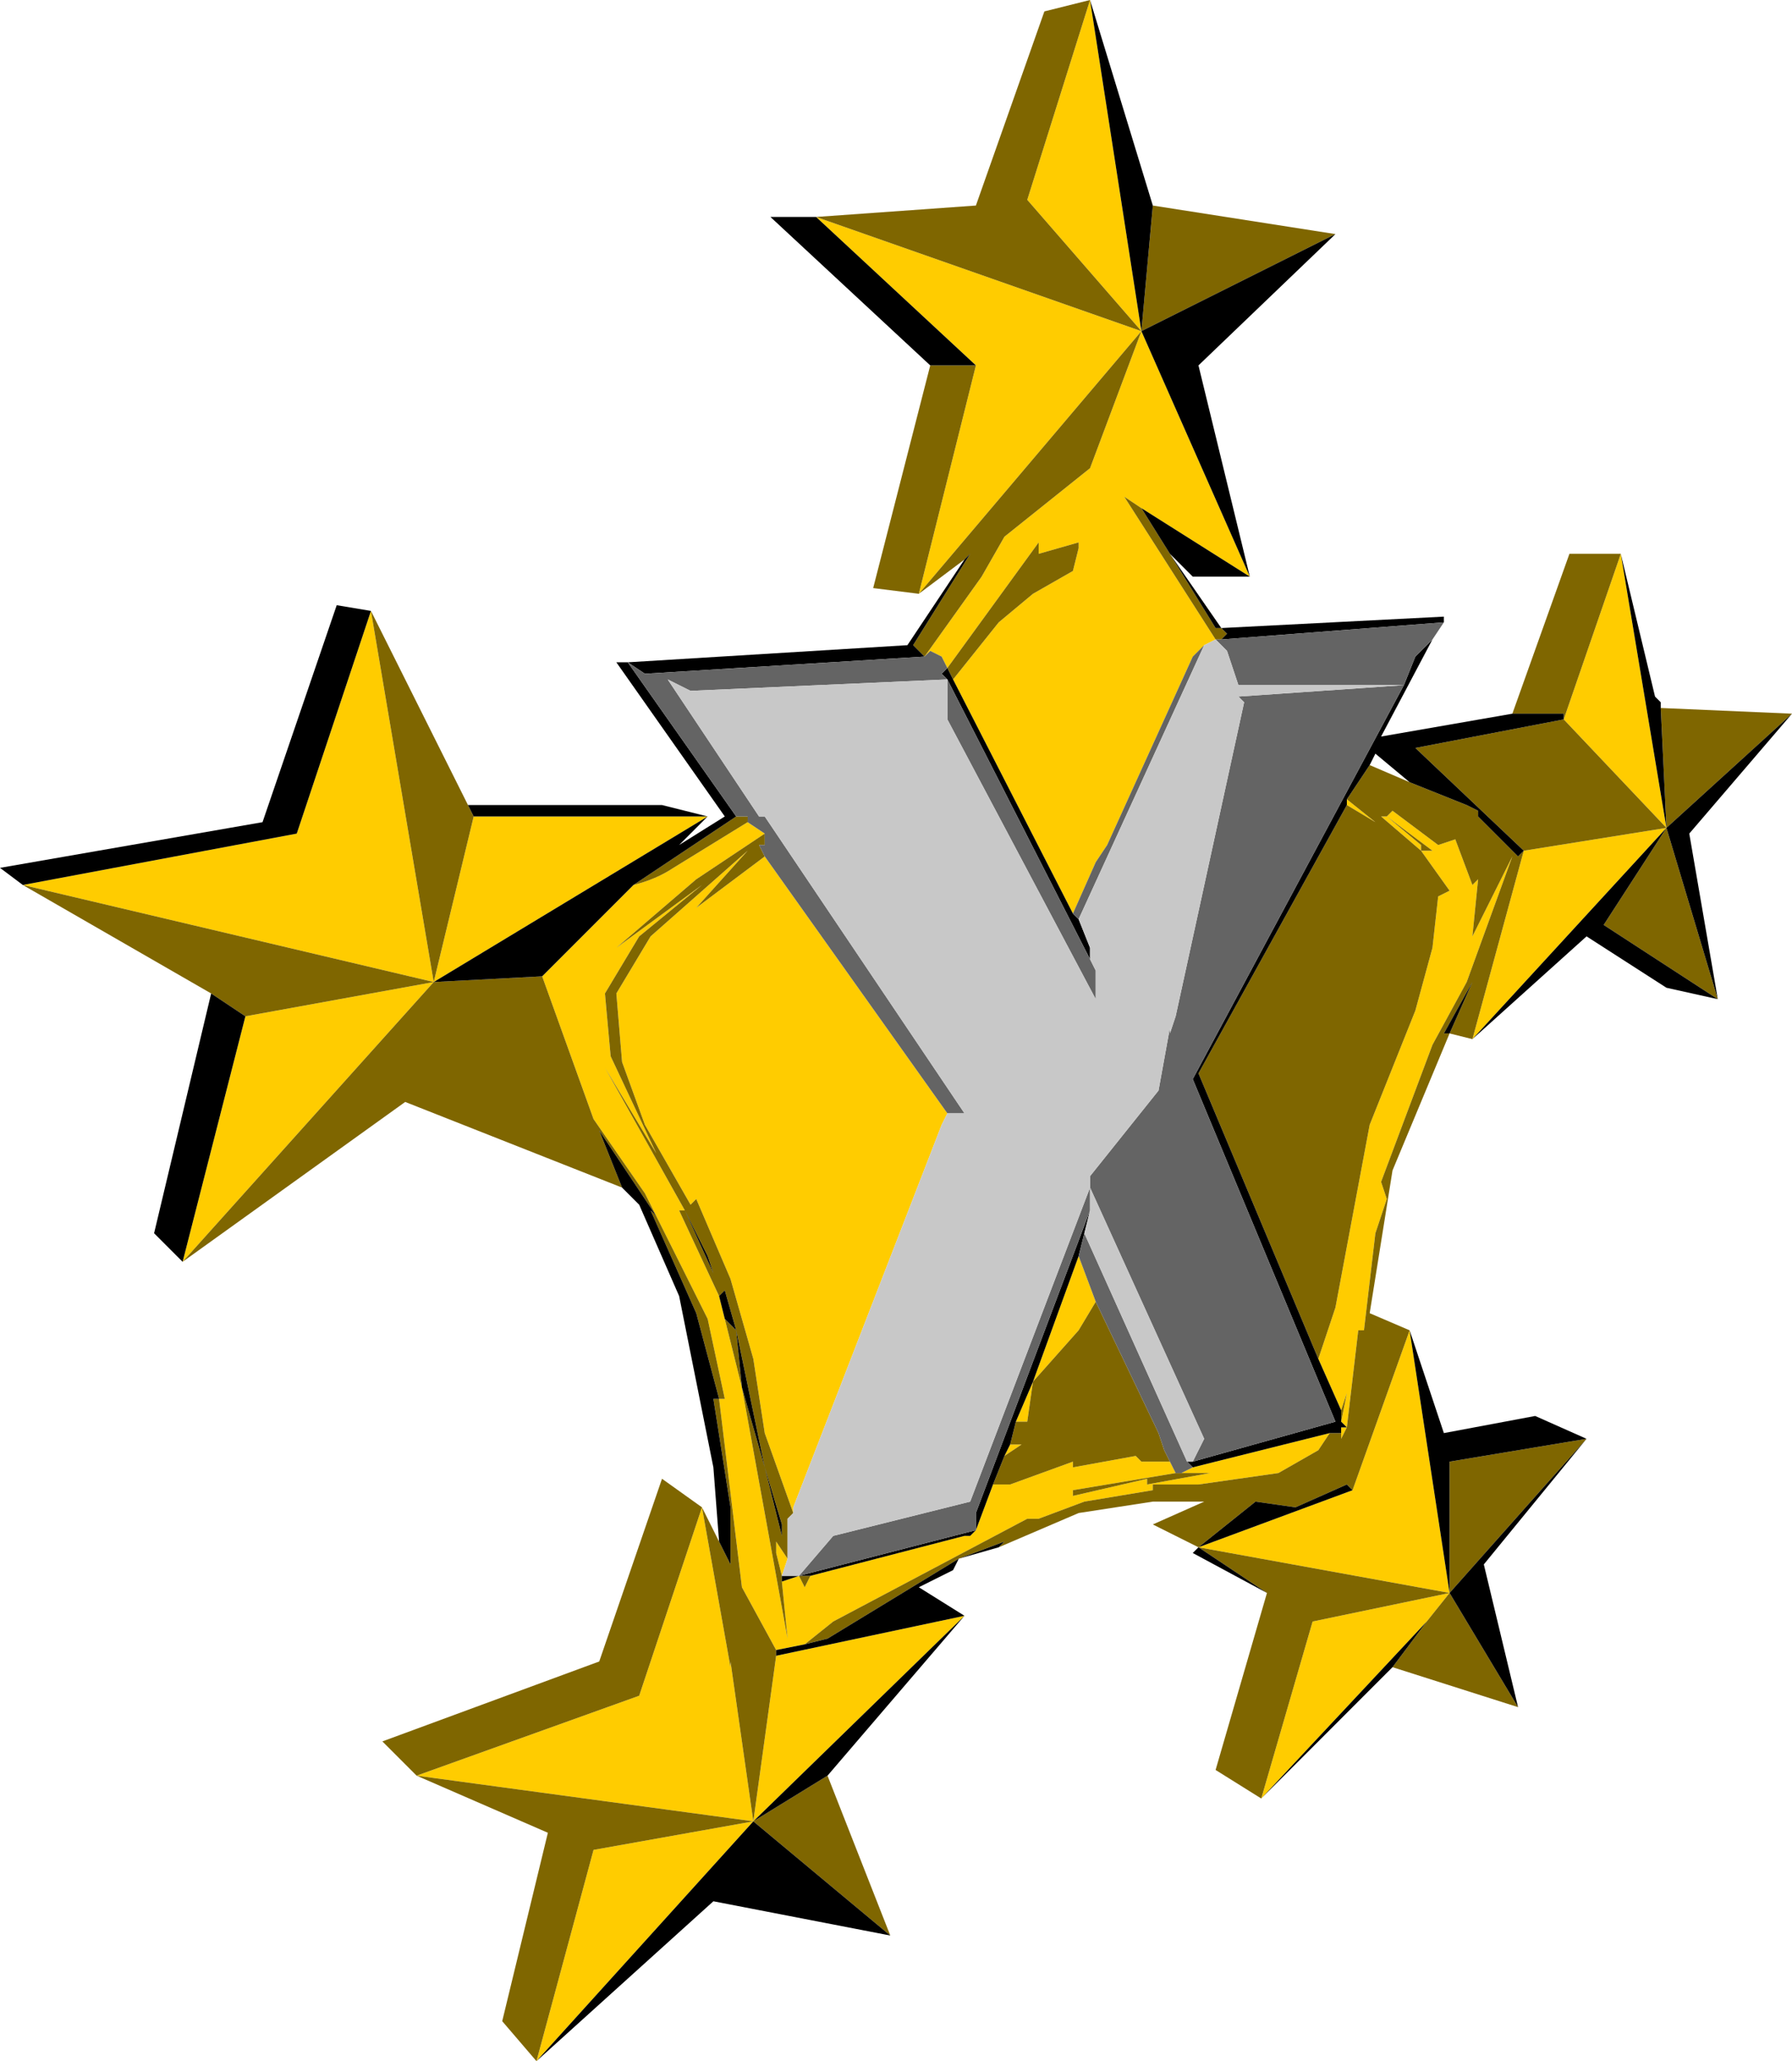 <?xml version="1.0" encoding="UTF-8" standalone="no"?>
<svg xmlns:ffdec="https://www.free-decompiler.com/flash" xmlns:xlink="http://www.w3.org/1999/xlink" ffdec:objectType="shape" height="18.05px" width="15.7px" xmlns="http://www.w3.org/2000/svg">
  <g transform="matrix(1.0, 0.0, 0.0, 1.0, -0.7, 1.85)">
    <path d="M10.25 -1.85 L10.7 1.05 9.7 -0.1 10.25 -1.85 M7.85 0.05 L10.7 1.05 8.75 3.35 9.25 1.35 7.85 0.05 M14.4 4.45 L14.9 3.0 15.3 5.4 14.4 4.45 M10.7 2.6 L10.55 2.5 11.35 3.75 11.25 3.8 11.15 3.9 10.4 5.55 10.3 5.7 10.1 6.15 9.05 4.1 9.45 3.6 9.75 3.35 10.1 3.15 10.15 2.95 10.15 2.9 9.8 3.0 9.8 2.9 9.0 4.0 8.95 3.9 8.85 3.85 8.8 3.9 9.3 3.2 9.5 2.85 10.25 2.25 10.7 1.05 11.65 3.2 10.7 2.6 M9.0 7.9 L8.95 8.0 7.65 11.35 7.65 11.4 7.4 10.7 7.3 10.05 7.1 9.35 6.8 8.65 6.75 8.7 6.35 8.0 6.15 7.45 6.1 6.85 6.4 6.35 7.25 5.6 6.8 6.1 7.4 5.65 9.0 7.9 M7.6 11.8 L7.55 11.95 7.5 11.75 7.5 11.65 7.6 11.8 M11.15 11.0 L12.35 10.7 12.25 10.85 11.9 11.05 11.2 11.15 10.8 11.15 10.8 11.2 10.2 11.3 9.8 11.45 9.7 11.45 8.0 12.35 7.75 12.55 7.5 12.6 7.2 12.05 7.0 10.4 7.05 10.4 6.9 9.7 6.45 8.8 6.35 8.6 5.9 7.95 5.45 6.7 6.25 5.9 Q6.45 5.85 6.6 5.75 L7.25 5.35 7.4 5.45 6.8 5.85 6.1 6.45 6.85 5.9 6.3 6.35 6.0 6.85 6.05 7.4 6.45 8.25 6.0 7.5 6.7 8.75 6.65 8.75 7.0 9.5 7.05 9.7 7.2 10.3 7.6 12.5 7.55 12.0 7.7 11.95 7.75 12.05 7.8 11.95 9.15 11.6 9.2 11.6 9.25 11.55 9.4 11.15 9.55 11.15 10.1 10.95 10.1 11.0 10.65 10.9 10.7 10.95 10.95 10.95 11.0 11.05 10.1 11.2 10.1 11.25 10.75 11.1 10.75 11.15 11.3 11.05 11.05 11.05 11.15 11.0 M12.45 10.7 L12.45 10.65 12.5 10.65 12.45 10.6 12.5 10.35 12.45 10.5 12.25 10.05 12.4 9.6 12.7 8.0 13.1 7.0 13.25 6.45 13.3 6.0 13.4 5.95 13.15 5.6 13.25 5.6 12.85 5.3 12.9 5.25 13.3 5.55 13.45 5.5 13.6 5.9 13.65 5.85 13.6 6.35 13.95 5.65 13.55 6.75 13.25 7.3 12.8 8.5 12.85 8.65 12.75 8.95 12.65 9.8 12.6 9.8 12.5 10.65 12.45 10.75 12.45 10.7 M12.5 5.2 L12.5 5.15 12.75 5.35 12.5 5.2 M12.85 5.3 L13.15 5.55 13.15 5.6 12.8 5.3 12.85 5.3 M13.6 7.25 L14.05 5.6 15.3 5.4 13.6 7.25 M10.15 9.15 L10.3 9.55 10.15 9.8 9.75 10.25 10.15 9.15 M11.35 11.05 L11.3 11.05 11.8 10.95 11.35 11.05 11.8 10.95 11.3 11.05 11.35 11.05 M5.55 6.7 L6.0 7.5 5.55 6.7 M11.2 11.7 L12.55 11.2 13.05 9.8 13.4 12.1 11.2 11.7 M11.75 13.9 L12.2 12.35 13.4 12.1 13.2 12.35 11.75 13.9 M3.95 3.5 L4.5 6.75 4.85 5.3 6.9 5.3 4.5 6.75 2.3 9.2 2.85 7.05 4.5 6.75 0.9 5.9 3.3 5.45 3.95 3.5 M9.6 10.6 L9.75 10.25 9.7 10.6 9.6 10.6 M9.5 10.9 L9.55 10.8 9.65 10.8 9.5 10.9 M6.85 11.35 L7.1 12.75 7.1 12.7 7.3 14.1 7.5 12.65 9.15 12.3 7.3 14.1 4.35 13.7 6.3 13.0 6.85 11.35 M5.4 16.2 L5.9 14.35 7.3 14.1 5.4 16.2" fill="#ffcc00" fill-rule="evenodd" stroke="none"/>
    <path d="M10.7 1.05 L10.8 -0.05 12.4 0.2 10.7 1.05 7.85 0.05 9.25 -0.05 9.85 -1.75 10.25 -1.85 9.7 -0.1 10.7 1.05 10.25 2.25 9.5 2.85 9.3 3.2 8.8 3.9 8.7 3.8 9.2 3.0 9.15 3.05 8.75 3.35 8.35 3.3 8.85 1.35 9.25 1.35 8.75 3.35 10.7 1.05 M13.95 4.4 L14.45 3.0 14.9 3.0 14.4 4.45 14.4 4.4 13.95 4.4 M15.25 4.35 L16.4 4.4 15.3 5.4 15.75 6.9 14.75 6.25 15.3 5.4 14.05 5.6 13.6 7.25 13.4 7.2 12.9 8.4 12.7 9.65 13.05 9.8 12.55 11.2 12.5 11.15 12.05 11.35 11.7 11.3 11.2 11.7 13.4 12.1 13.4 10.95 14.6 10.75 13.4 12.1 14.0 13.1 12.9 12.75 13.2 12.35 13.4 12.1 12.2 12.35 11.75 13.9 11.35 13.65 11.8 12.1 11.2 11.7 10.8 11.5 11.25 11.3 10.8 11.3 10.15 11.4 9.45 11.7 9.5 11.65 9.1 11.8 7.95 12.5 7.75 12.55 8.0 12.35 9.7 11.45 9.8 11.45 10.2 11.3 10.8 11.2 10.8 11.15 11.2 11.15 11.9 11.05 12.25 10.85 12.35 10.7 12.45 10.7 12.45 10.75 12.5 10.65 12.6 9.8 12.65 9.8 12.75 8.95 12.85 8.65 12.8 8.5 13.25 7.3 13.55 6.75 13.95 5.65 13.6 6.35 13.65 5.85 13.6 5.9 13.45 5.5 13.3 5.55 12.9 5.25 12.85 5.3 13.25 5.6 13.15 5.6 13.4 5.95 13.3 6.0 13.25 6.45 13.1 7.0 12.7 8.0 12.4 9.6 12.25 10.05 11.2 7.55 12.5 5.2 12.75 5.35 12.5 5.15 12.7 4.85 13.05 5.0 13.55 5.2 13.65 5.25 13.65 5.3 14.0 5.65 14.05 5.6 13.1 4.7 14.4 4.45 15.3 5.4 15.25 4.35 M7.95 13.7 L8.5 15.1 7.3 14.1 7.1 12.7 7.1 12.75 6.85 11.35 7.0 11.65 7.1 11.85 7.1 11.35 6.95 10.4 7.0 10.4 6.8 9.65 6.4 8.75 6.45 8.8 5.95 8.05 6.15 8.55 4.25 7.8 2.3 9.2 4.5 6.75 2.85 7.05 2.55 6.85 0.9 5.9 4.5 6.75 3.95 3.5 4.8 5.2 4.85 5.3 4.5 6.75 5.45 6.7 5.9 7.95 6.35 8.6 6.45 8.8 6.9 9.7 7.05 10.4 7.0 10.4 7.2 12.05 7.5 12.6 7.5 12.65 7.3 14.1 7.95 13.7 M5.4 16.2 L5.1 15.85 5.5 14.2 4.35 13.7 4.05 13.4 5.95 12.7 6.5 11.1 6.85 11.35 6.3 13.0 4.35 13.7 7.3 14.1 5.9 14.35 5.4 16.2 M11.4 3.75 L11.35 3.75 10.55 2.5 10.7 2.6 10.95 3.0 11.35 3.65 11.4 3.65 11.45 3.7 11.4 3.75 M7.65 11.4 L7.6 11.45 7.6 11.8 7.5 11.65 7.5 11.75 7.55 11.95 7.55 12.0 7.6 12.5 7.2 10.3 7.05 9.7 7.15 9.8 7.05 9.45 7.0 9.5 6.65 8.75 6.7 8.75 6.0 7.5 6.45 8.25 6.05 7.4 6.0 6.85 6.3 6.35 6.85 5.9 6.1 6.45 6.8 5.85 7.4 5.45 7.4 5.55 7.35 5.55 7.4 5.65 6.8 6.1 7.25 5.6 6.4 6.35 6.1 6.85 6.15 7.45 6.35 8.0 6.75 8.7 6.8 8.65 7.1 9.35 7.3 10.05 7.4 10.7 7.65 11.4 M12.45 10.6 L12.45 10.5 12.5 10.35 12.45 10.6 M9.0 4.0 L9.8 2.9 9.8 3.0 10.15 2.9 10.15 2.95 10.1 3.15 9.75 3.35 9.45 3.6 9.05 4.1 9.0 4.0 M12.85 5.3 L12.8 5.3 13.15 5.6 13.15 5.55 12.85 5.3 M13.4 7.2 L13.6 6.75 13.35 7.2 13.4 7.2 M10.3 9.55 L10.85 10.7 10.9 10.85 10.95 10.95 10.7 10.95 10.65 10.9 10.1 11.0 10.1 10.95 9.55 11.15 9.4 11.15 9.5 10.9 9.65 10.8 9.55 10.8 9.6 10.6 9.7 10.6 9.75 10.25 10.15 9.8 10.3 9.55 M11.0 11.05 L11.05 11.05 11.3 11.05 10.75 11.15 10.75 11.1 10.1 11.25 10.1 11.2 11.0 11.05 M7.8 11.95 L7.75 12.05 7.7 11.95 7.8 11.95 M6.25 5.9 L7.15 5.3 7.25 5.3 7.25 5.35 6.6 5.75 Q6.45 5.85 6.25 5.9 M6.9 9.15 L6.7 8.75 6.95 9.3 6.9 9.15 M7.2 10.3 L7.4 11.0 7.55 11.6 7.55 11.5 7.4 11.0 7.15 9.8 7.2 10.3" fill="#7f6600" fill-rule="evenodd" stroke="none"/>
    <path d="M10.7 1.05 L10.25 -1.85 10.8 -0.05 10.7 1.05 12.4 0.2 11.2 1.35 11.65 3.2 11.15 3.2 10.95 3.0 11.4 3.65 13.35 3.55 13.35 3.6 11.4 3.75 11.45 3.7 11.4 3.65 11.35 3.65 10.95 3.0 10.7 2.6 11.65 3.2 10.7 1.05 M7.85 0.05 L9.25 1.35 8.85 1.35 7.45 0.05 7.85 0.05 M13.95 4.4 L14.4 4.4 14.4 4.45 13.1 4.7 14.05 5.6 14.0 5.65 13.65 5.3 13.65 5.25 13.55 5.2 13.05 5.0 12.75 4.75 12.7 4.85 12.5 5.15 12.5 5.2 11.2 7.55 12.25 10.05 12.45 10.5 12.45 10.6 12.5 10.65 12.45 10.65 12.45 10.7 12.35 10.7 11.15 11.0 11.1 10.95 11.15 10.95 12.4 10.6 11.15 7.6 13.0 4.15 13.1 3.9 13.25 3.75 12.8 4.6 13.95 4.4 M14.9 3.0 L15.2 4.25 15.25 4.3 15.25 4.35 15.3 5.4 14.75 6.25 15.75 6.9 15.3 5.4 16.4 4.4 15.5 5.45 15.75 6.9 15.3 6.8 14.6 6.35 13.6 7.25 15.3 5.4 14.9 3.0 M13.05 9.8 L13.35 10.7 14.15 10.55 14.6 10.75 13.7 11.85 14.0 13.1 13.4 12.1 14.6 10.75 13.4 10.95 13.4 12.1 13.05 9.8 M12.9 12.75 L11.75 13.9 13.2 12.35 12.9 12.75 M11.8 12.1 L11.15 11.75 11.2 11.7 11.7 11.3 12.05 11.35 12.5 11.15 12.55 11.2 11.2 11.7 11.8 12.1 M9.45 11.7 L9.1 11.8 9.05 11.9 8.75 12.05 9.15 12.3 7.95 13.7 7.3 14.1 9.15 12.3 7.5 12.65 7.5 12.6 7.75 12.55 7.95 12.5 9.1 11.8 9.5 11.65 9.45 11.7 M8.5 15.1 L6.95 14.8 5.4 16.2 7.3 14.1 8.5 15.1 M7.0 11.65 L6.95 11.0 6.65 9.5 6.3 8.7 6.15 8.55 5.95 8.05 6.45 8.8 6.4 8.75 6.8 9.65 7.0 10.4 6.95 10.4 7.1 11.35 7.1 11.85 7.0 11.65 M2.3 9.2 L2.05 8.95 2.55 6.85 2.85 7.05 2.3 9.2 M0.9 5.9 L0.7 5.75 3.0 5.35 3.65 3.45 3.95 3.5 3.3 5.45 0.9 5.9 M4.8 5.2 L6.5 5.2 6.9 5.3 6.65 5.55 7.05 5.3 6.1 3.95 6.2 3.95 8.65 3.8 9.15 3.05 9.2 3.0 8.7 3.8 8.8 3.9 6.35 4.05 6.2 3.95 7.15 5.3 6.25 5.9 5.45 6.7 4.5 6.75 6.9 5.3 4.85 5.3 4.8 5.2 M10.15 6.2 L10.25 6.45 10.25 6.55 9.0 4.1 8.95 4.05 9.0 4.0 9.05 4.1 10.1 6.15 10.15 6.2 M7.55 11.95 L7.7 11.95 7.55 12.0 7.55 11.95 M13.4 7.2 L13.35 7.2 13.6 6.75 13.4 7.2 M10.25 8.75 L10.2 8.95 10.15 9.15 9.75 10.25 9.6 10.6 9.55 10.8 9.5 10.9 9.4 11.15 9.25 11.55 9.2 11.6 9.15 11.6 7.8 11.95 7.7 11.95 9.25 11.55 9.25 11.4 10.25 8.75 M7.05 9.7 L7.0 9.5 7.05 9.45 7.15 9.8 7.05 9.7 M6.9 9.15 L6.95 9.3 6.7 8.75 6.9 9.15 M7.2 10.3 L7.15 9.8 7.4 11.0 7.55 11.5 7.55 11.6 7.4 11.0 7.2 10.3" fill="#000000" fill-rule="evenodd" stroke="none"/>
    <path d="M13.35 3.6 L13.25 3.75 13.1 3.9 13.0 4.15 11.55 4.15 11.45 3.85 11.35 3.75 11.4 3.75 13.35 3.6 M11.25 3.8 L10.15 6.2 10.1 6.15 10.3 5.7 10.4 5.55 11.15 3.9 11.25 3.8 M10.25 6.55 L10.3 6.65 10.3 6.9 9.0 4.45 9.0 4.1 6.75 4.2 6.55 4.1 7.35 5.3 7.4 5.3 9.15 7.9 9.0 7.9 7.4 5.65 7.35 5.55 7.4 5.55 7.4 5.45 7.25 5.35 7.25 5.3 7.15 5.3 6.2 3.95 6.35 4.05 8.8 3.9 8.85 3.85 8.95 3.9 9.0 4.0 8.95 4.05 9.0 4.1 10.25 6.55 M7.7 11.95 L8.0 11.6 9.2 11.3 10.25 8.55 10.25 8.45 10.85 7.7 10.95 7.15 10.95 7.2 11.0 7.05 11.6 4.3 11.55 4.25 13.0 4.15 11.15 7.6 12.4 10.6 11.15 10.95 11.25 10.75 10.25 8.55 10.25 8.75 9.25 11.4 9.25 11.55 7.7 11.95 M11.1 10.95 L11.15 11.0 11.05 11.05 11.0 11.05 10.95 10.95 10.9 10.85 10.85 10.7 10.3 9.55 10.15 9.15 10.2 8.95 11.1 10.95" fill="#646464" fill-rule="evenodd" stroke="none"/>
    <path d="M11.35 3.75 L11.45 3.85 11.55 4.15 13.0 4.15 11.55 4.25 11.6 4.3 11.0 7.05 10.95 7.2 10.95 7.15 10.85 7.7 10.25 8.45 10.25 8.55 9.2 11.3 8.0 11.6 7.7 11.95 7.55 11.95 7.6 11.8 7.6 11.45 7.65 11.4 7.65 11.35 8.95 8.0 9.0 7.9 9.15 7.9 7.4 5.3 7.35 5.3 6.55 4.1 6.75 4.2 9.0 4.1 9.0 4.45 10.3 6.9 10.3 6.65 10.25 6.55 10.25 6.45 10.15 6.2 11.25 3.8 11.35 3.75 M11.15 10.95 L11.1 10.95 10.2 8.95 10.25 8.75 10.25 8.55 11.25 10.75 11.15 10.95" fill="#c8c8c8" fill-rule="evenodd" stroke="none"/>
  </g>
</svg>
